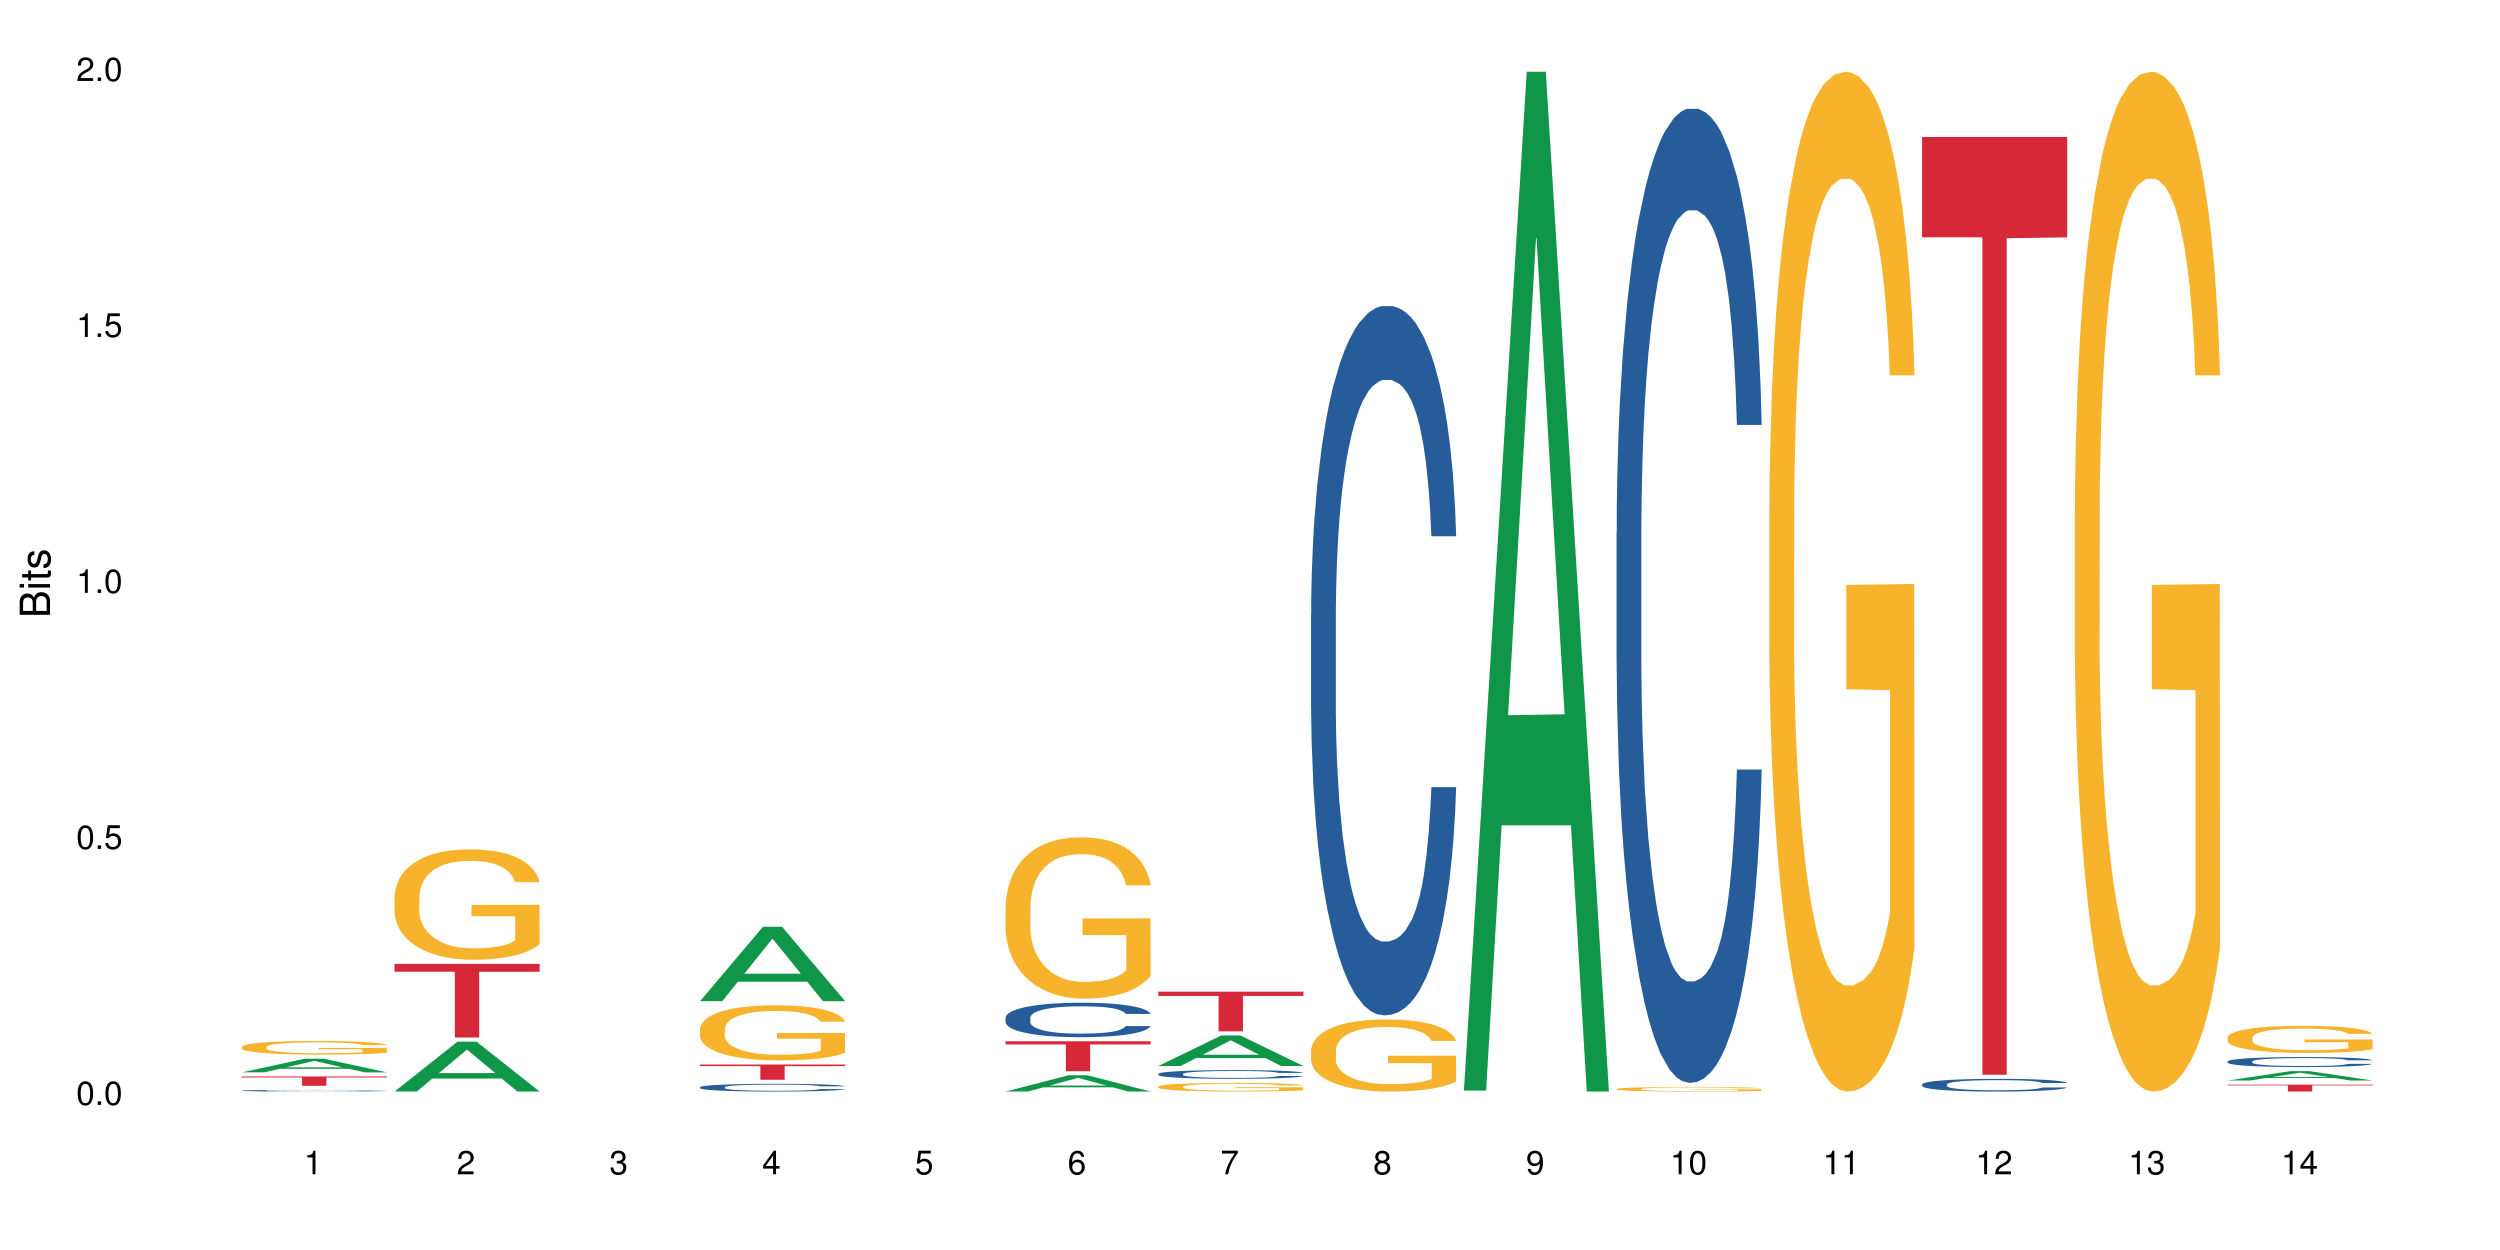 <?xml version="1.0" encoding="UTF-8"?>
<svg xmlns="http://www.w3.org/2000/svg" xmlns:xlink="http://www.w3.org/1999/xlink" width="720pt" height="360pt" viewBox="0 0 720 360" version="1.1">
<defs>
<g>
<symbol overflow="visible" id="glyph0-0">
<path style="stroke:none;" d=""/>
</symbol>
<symbol overflow="visible" id="glyph0-1">
<path style="stroke:none;" d="M 2.641 -6.797 C 2 -6.797 1.422 -6.531 1.078 -6.047 C 0.641 -5.453 0.406 -4.547 0.406 -3.297 C 0.406 -1 1.188 0.219 2.641 0.219 C 4.078 0.219 4.859 -1 4.859 -3.234 C 4.859 -4.562 4.656 -5.438 4.203 -6.047 C 3.844 -6.531 3.281 -6.797 2.641 -6.797 Z M 2.641 -6.047 C 3.547 -6.047 4 -5.125 4 -3.312 C 4 -1.375 3.562 -0.484 2.625 -0.484 C 1.734 -0.484 1.281 -1.422 1.281 -3.281 C 1.281 -5.141 1.734 -6.047 2.641 -6.047 Z M 2.641 -6.047 "/>
</symbol>
<symbol overflow="visible" id="glyph0-2">
<path style="stroke:none;" d="M 1.828 -1 L 0.828 -1 L 0.828 0 L 1.828 0 Z M 1.828 -1 "/>
</symbol>
<symbol overflow="visible" id="glyph0-3">
<path style="stroke:none;" d="M 4.562 -6.797 L 1.062 -6.797 L 0.547 -3.094 L 1.328 -3.094 C 1.719 -3.562 2.047 -3.734 2.578 -3.734 C 3.484 -3.734 4.062 -3.109 4.062 -2.094 C 4.062 -1.125 3.484 -0.531 2.578 -0.531 C 1.828 -0.531 1.375 -0.906 1.188 -1.672 L 0.328 -1.672 C 0.453 -1.109 0.547 -0.844 0.75 -0.594 C 1.125 -0.078 1.828 0.219 2.594 0.219 C 3.969 0.219 4.922 -0.781 4.922 -2.219 C 4.922 -3.562 4.031 -4.484 2.719 -4.484 C 2.25 -4.484 1.859 -4.359 1.469 -4.062 L 1.734 -5.969 L 4.562 -5.969 Z M 4.562 -6.797 "/>
</symbol>
<symbol overflow="visible" id="glyph0-4">
<path style="stroke:none;" d="M 2.484 -4.844 L 2.484 0 L 3.328 0 L 3.328 -6.797 L 2.766 -6.797 C 2.469 -5.75 2.281 -5.609 0.984 -5.453 L 0.984 -4.844 Z M 2.484 -4.844 "/>
</symbol>
<symbol overflow="visible" id="glyph0-5">
<path style="stroke:none;" d="M 4.859 -0.828 L 1.281 -0.828 C 1.359 -1.391 1.672 -1.75 2.5 -2.234 L 3.469 -2.75 C 4.406 -3.266 4.906 -3.969 4.906 -4.812 C 4.906 -5.375 4.672 -5.906 4.266 -6.266 C 3.859 -6.625 3.375 -6.797 2.719 -6.797 C 1.859 -6.797 1.219 -6.5 0.844 -5.922 C 0.609 -5.562 0.5 -5.125 0.484 -4.438 L 1.328 -4.438 C 1.359 -4.906 1.406 -5.188 1.531 -5.406 C 1.75 -5.812 2.188 -6.062 2.703 -6.062 C 3.469 -6.062 4.031 -5.516 4.031 -4.781 C 4.031 -4.25 3.719 -3.797 3.125 -3.438 L 2.234 -2.938 C 0.812 -2.141 0.406 -1.5 0.328 0 L 4.859 0 Z M 4.859 -0.828 "/>
</symbol>
<symbol overflow="visible" id="glyph0-6">
<path style="stroke:none;" d="M 2.125 -3.125 L 2.578 -3.125 C 3.516 -3.125 3.984 -2.703 3.984 -1.891 C 3.984 -1.031 3.469 -0.531 2.578 -0.531 C 1.656 -0.531 1.203 -0.984 1.156 -1.969 L 0.312 -1.969 C 0.344 -1.422 0.438 -1.078 0.609 -0.766 C 0.953 -0.109 1.625 0.219 2.547 0.219 C 3.953 0.219 4.859 -0.609 4.859 -1.906 C 4.859 -2.766 4.516 -3.25 3.703 -3.516 C 4.344 -3.766 4.656 -4.25 4.656 -4.938 C 4.656 -6.109 3.875 -6.797 2.578 -6.797 C 1.203 -6.797 0.484 -6.047 0.453 -4.609 L 1.297 -4.609 C 1.312 -5.016 1.344 -5.25 1.453 -5.453 C 1.641 -5.828 2.062 -6.062 2.594 -6.062 C 3.344 -6.062 3.797 -5.625 3.797 -4.906 C 3.797 -4.422 3.609 -4.141 3.25 -3.984 C 3.016 -3.891 2.719 -3.844 2.125 -3.844 Z M 2.125 -3.125 "/>
</symbol>
<symbol overflow="visible" id="glyph0-7">
<path style="stroke:none;" d="M 3.141 -1.625 L 3.141 0 L 3.984 0 L 3.984 -1.625 L 4.984 -1.625 L 4.984 -2.391 L 3.984 -2.391 L 3.984 -6.797 L 3.359 -6.797 L 0.266 -2.516 L 0.266 -1.625 Z M 3.141 -2.391 L 1 -2.391 L 3.141 -5.359 Z M 3.141 -2.391 "/>
</symbol>
<symbol overflow="visible" id="glyph0-8">
<path style="stroke:none;" d="M 4.781 -5.031 C 4.609 -6.141 3.891 -6.797 2.844 -6.797 C 2.094 -6.797 1.422 -6.438 1.031 -5.828 C 0.609 -5.172 0.406 -4.344 0.406 -3.094 C 0.406 -1.953 0.578 -1.234 0.984 -0.625 C 1.359 -0.078 1.953 0.219 2.703 0.219 C 3.984 0.219 4.922 -0.734 4.922 -2.078 C 4.922 -3.344 4.062 -4.234 2.844 -4.234 C 2.172 -4.234 1.641 -3.969 1.281 -3.469 C 1.281 -5.125 1.828 -6.047 2.797 -6.047 C 3.391 -6.047 3.797 -5.672 3.938 -5.031 Z M 2.734 -3.484 C 3.547 -3.484 4.062 -2.922 4.062 -2 C 4.062 -1.156 3.484 -0.531 2.703 -0.531 C 1.922 -0.531 1.328 -1.188 1.328 -2.047 C 1.328 -2.891 1.906 -3.484 2.734 -3.484 Z M 2.734 -3.484 "/>
</symbol>
<symbol overflow="visible" id="glyph0-9">
<path style="stroke:none;" d="M 4.984 -6.797 L 0.438 -6.797 L 0.438 -5.969 L 4.109 -5.969 C 2.5 -3.656 1.828 -2.234 1.328 0 L 2.219 0 C 2.594 -2.172 3.453 -4.047 4.984 -6.094 Z M 4.984 -6.797 "/>
</symbol>
<symbol overflow="visible" id="glyph0-10">
<path style="stroke:none;" d="M 3.75 -3.578 C 4.453 -4 4.688 -4.344 4.688 -4.984 C 4.688 -6.047 3.844 -6.797 2.641 -6.797 C 1.438 -6.797 0.594 -6.047 0.594 -4.984 C 0.594 -4.359 0.828 -4.016 1.516 -3.578 C 0.734 -3.203 0.359 -2.641 0.359 -1.891 C 0.359 -0.641 1.297 0.219 2.641 0.219 C 3.984 0.219 4.922 -0.641 4.922 -1.875 C 4.922 -2.641 4.531 -3.203 3.75 -3.578 Z M 2.641 -6.047 C 3.359 -6.047 3.812 -5.625 3.812 -4.969 C 3.812 -4.344 3.344 -3.922 2.641 -3.922 C 1.922 -3.922 1.453 -4.344 1.453 -4.984 C 1.453 -5.625 1.922 -6.047 2.641 -6.047 Z M 2.641 -3.203 C 3.484 -3.203 4.062 -2.672 4.062 -1.875 C 4.062 -1.062 3.484 -0.531 2.625 -0.531 C 1.797 -0.531 1.219 -1.078 1.219 -1.875 C 1.219 -2.672 1.797 -3.203 2.641 -3.203 Z M 2.641 -3.203 "/>
</symbol>
<symbol overflow="visible" id="glyph0-11">
<path style="stroke:none;" d="M 0.516 -1.547 C 0.672 -0.438 1.406 0.219 2.438 0.219 C 3.188 0.219 3.859 -0.141 4.266 -0.75 C 4.688 -1.406 4.891 -2.25 4.891 -3.484 C 4.891 -4.625 4.703 -5.359 4.312 -5.953 C 3.938 -6.5 3.344 -6.797 2.594 -6.797 C 1.297 -6.797 0.359 -5.844 0.359 -4.516 C 0.359 -3.25 1.234 -2.344 2.453 -2.344 C 3.094 -2.344 3.562 -2.578 4.016 -3.109 C 4 -1.453 3.469 -0.531 2.5 -0.531 C 1.906 -0.531 1.484 -0.906 1.359 -1.547 Z M 2.578 -6.062 C 3.375 -6.062 3.969 -5.406 3.969 -4.531 C 3.969 -3.688 3.375 -3.094 2.547 -3.094 C 1.734 -3.094 1.234 -3.672 1.234 -4.578 C 1.234 -5.438 1.797 -6.062 2.578 -6.062 Z M 2.578 -6.062 "/>
</symbol>
<symbol overflow="visible" id="glyph1-0">
<path style="stroke:none;" d=""/>
</symbol>
<symbol overflow="visible" id="glyph1-1">
<path style="stroke:none;" d="M 0 -0.953 L 0 -4.891 C 0 -5.719 -0.234 -6.344 -0.734 -6.797 C -1.188 -7.234 -1.812 -7.469 -2.5 -7.469 C -3.547 -7.469 -4.188 -7 -4.625 -5.875 C -4.984 -6.672 -5.641 -7.094 -6.531 -7.094 C -7.156 -7.094 -7.734 -6.859 -8.141 -6.391 C -8.562 -5.938 -8.75 -5.344 -8.75 -4.5 L -8.75 -0.953 Z M -4.984 -2.062 L -7.766 -2.062 L -7.766 -4.219 C -7.766 -4.844 -7.688 -5.203 -7.453 -5.5 C -7.219 -5.812 -6.859 -5.969 -6.375 -5.969 C -5.906 -5.969 -5.531 -5.812 -5.297 -5.5 C -5.062 -5.203 -4.984 -4.844 -4.984 -4.219 Z M -0.984 -2.062 L -4 -2.062 L -4 -4.781 C -4 -5.328 -3.859 -5.688 -3.578 -5.953 C -3.297 -6.219 -2.922 -6.359 -2.484 -6.359 C -2.062 -6.359 -1.688 -6.219 -1.406 -5.953 C -1.109 -5.688 -0.984 -5.328 -0.984 -4.781 Z M -0.984 -2.062 "/>
</symbol>
<symbol overflow="visible" id="glyph1-2">
<path style="stroke:none;" d="M -6.281 -1.797 L -6.281 -0.797 L 0 -0.797 L 0 -1.797 Z M -8.75 -1.797 L -8.75 -0.797 L -7.484 -0.797 L -7.484 -1.797 Z M -8.75 -1.797 "/>
</symbol>
<symbol overflow="visible" id="glyph1-3">
<path style="stroke:none;" d="M -6.281 -3.047 L -6.281 -2.016 L -8.016 -2.016 L -8.016 -1.016 L -6.281 -1.016 L -6.281 -0.172 L -5.469 -0.172 L -5.469 -1.016 L -0.719 -1.016 C -0.078 -1.016 0.281 -1.453 0.281 -2.234 C 0.281 -2.469 0.25 -2.719 0.188 -3.047 L -0.641 -3.047 C -0.609 -2.922 -0.594 -2.766 -0.594 -2.562 C -0.594 -2.141 -0.719 -2.016 -1.156 -2.016 L -5.469 -2.016 L -5.469 -3.047 Z M -6.281 -3.047 "/>
</symbol>
<symbol overflow="visible" id="glyph1-4">
<path style="stroke:none;" d="M -4.531 -5.25 C -5.766 -5.25 -6.469 -4.422 -6.469 -2.969 C -6.469 -1.516 -5.719 -0.562 -4.547 -0.562 C -3.562 -0.562 -3.094 -1.062 -2.734 -2.562 L -2.516 -3.484 C -2.344 -4.188 -2.094 -4.469 -1.625 -4.469 C -1.047 -4.469 -0.641 -3.875 -0.641 -3 C -0.641 -2.453 -0.797 -2 -1.062 -1.75 C -1.25 -1.594 -1.422 -1.531 -1.875 -1.469 L -1.875 -0.406 C -0.422 -0.453 0.281 -1.266 0.281 -2.922 C 0.281 -4.5 -0.5 -5.516 -1.719 -5.516 C -2.656 -5.516 -3.172 -4.984 -3.469 -3.734 L -3.703 -2.766 C -3.891 -1.953 -4.156 -1.609 -4.594 -1.609 C -5.172 -1.609 -5.547 -2.125 -5.547 -2.938 C -5.547 -3.75 -5.203 -4.172 -4.531 -4.203 Z M -4.531 -5.25 "/>
</symbol>
</g>
</defs>
<g id="surface79035">
<rect x="0" y="0" width="720" height="360" style="fill:rgb(100%,100%,100%);fill-opacity:1;stroke:none;"/>
<path style=" stroke:none;fill-rule:nonzero;fill:rgb(6.275%,58.824%,28.235%);fill-opacity:1;" d="M 69.629 308.84 L 69.676 308.836 L 87.758 304.914 L 93.25 304.914 L 111.422 308.844 L 105.039 308.844 L 100.484 307.82 L 80.523 307.82 L 76.059 308.84 L 69.629 308.84 L 82.445 307.395 L 98.652 307.391 L 90.57 305.555 L 90.48 305.551 L 90.391 305.562 L 82.398 307.391 L 82.445 307.395 Z M 69.629 308.84 "/>
<path style=" stroke:none;fill-rule:nonzero;fill:rgb(14.51%,36.078%,60%);fill-opacity:1;" d="M 69.629 314.102 L 69.68 314.102 L 69.68 314.09 L 69.832 314.074 L 70.191 314.051 L 70.547 314.039 L 71.465 314.012 L 72.738 313.988 L 74.062 313.969 L 75.031 313.957 L 75.898 313.949 L 77.887 313.93 L 79.16 313.922 L 80.535 313.914 L 82.219 313.91 L 83.441 313.902 L 86.195 313.898 L 88.234 313.895 L 89.812 313.891 L 93.227 313.891 L 95.266 313.895 L 96.746 313.898 L 98.375 313.898 L 99.75 313.902 L 102.148 313.914 L 104.289 313.926 L 105.258 313.934 L 106.785 313.945 L 107.957 313.961 L 108.773 313.973 L 109.691 313.988 L 110.504 314.008 L 111.117 314.027 L 111.422 314.047 L 104.289 314.047 L 103.93 314.031 L 103.523 314.016 L 101.992 313.984 L 100.922 313.973 L 99.957 313.965 L 98.629 313.957 L 97.457 313.953 L 96.234 313.949 L 95.062 313.945 L 92.82 313.941 L 89.254 313.941 L 87.266 313.945 L 86.195 313.949 L 84.664 313.957 L 83.594 313.961 L 82.32 313.969 L 81.453 313.977 L 80.383 313.988 L 79.617 314 L 78.754 314.012 L 78.242 314.023 L 77.785 314.035 L 77.375 314.051 L 77.07 314.066 L 76.867 314.082 L 76.766 314.098 L 76.766 314.168 L 76.867 314.184 L 77.121 314.199 L 77.785 314.227 L 78.754 314.25 L 79.875 314.27 L 80.945 314.281 L 81.555 314.289 L 82.371 314.293 L 83.645 314.305 L 85.48 314.312 L 86.551 314.316 L 88.184 314.32 L 94.094 314.32 L 95.418 314.316 L 96.797 314.312 L 98.68 314.305 L 99.852 314.301 L 100.871 314.289 L 101.637 314.281 L 102.148 314.273 L 102.91 314.262 L 103.523 314.246 L 103.98 314.23 L 104.289 314.219 L 111.422 314.219 L 111.117 314.234 L 110.66 314.25 L 110.199 314.266 L 109.484 314.281 L 108.672 314.293 L 107.5 314.309 L 106.531 314.316 L 105.258 314.328 L 104.082 314.336 L 102.809 314.344 L 100.922 314.355 L 99.699 314.359 L 98.375 314.363 L 96.797 314.367 L 94.809 314.367 L 92.668 314.371 L 88.539 314.371 L 86.957 314.367 L 84.867 314.363 L 82.27 314.355 L 80.383 314.348 L 78.906 314.34 L 77.633 314.332 L 76.203 314.32 L 74.371 314.301 L 73.25 314.285 L 72.484 314.273 L 71.617 314.254 L 71.004 314.242 L 70.293 314.215 L 69.781 314.184 L 69.629 314.16 Z M 69.629 314.102 "/>
<path style=" stroke:none;fill-rule:nonzero;fill:rgb(96.863%,70.196%,16.863%);fill-opacity:1;" d="M 69.629 301.488 L 69.68 301.484 L 69.68 301.41 L 69.883 301.25 L 70.395 301.027 L 71.055 300.844 L 71.77 300.699 L 72.23 300.625 L 72.992 300.516 L 73.656 300.438 L 75.336 300.277 L 77.477 300.125 L 78.652 300.062 L 79.977 300 L 81.863 299.934 L 82.727 299.906 L 85.379 299.848 L 88.387 299.812 L 91.699 299.805 L 93.227 299.805 L 95.316 299.82 L 98.172 299.859 L 99.801 299.895 L 101.078 299.934 L 102.402 299.98 L 104.031 300.051 L 105.562 300.137 L 106.785 300.223 L 108.008 300.332 L 109.027 300.445 L 109.895 300.57 L 110.66 300.723 L 111.117 300.848 L 111.422 300.973 L 104.34 300.973 L 103.93 300.848 L 103.473 300.75 L 102.707 300.633 L 101.941 300.547 L 101.18 300.477 L 99.75 300.383 L 98.527 300.328 L 97 300.277 L 95.52 300.246 L 93.84 300.223 L 92.82 300.215 L 90.117 300.215 L 87.672 300.242 L 86.246 300.27 L 85.227 300.297 L 83.797 300.352 L 82.934 300.395 L 82.422 300.426 L 80.895 300.535 L 79.875 300.637 L 79.312 300.703 L 78.602 300.812 L 78.09 300.91 L 77.531 301.051 L 77.223 301.16 L 76.816 301.402 L 76.766 302.051 L 76.918 302.188 L 77.223 302.332 L 77.633 302.465 L 78.242 302.602 L 78.855 302.703 L 79.926 302.844 L 80.844 302.938 L 81.555 303 L 82.934 303.094 L 83.492 303.129 L 84.816 303.191 L 86.195 303.242 L 87.875 303.285 L 89.148 303.309 L 91.188 303.324 L 93.789 303.324 L 96.848 303.305 L 98.781 303.273 L 100.109 303.246 L 100.977 303.223 L 102.047 303.18 L 102.809 303.145 L 103.523 303.105 L 104.391 303.043 L 104.391 302.188 L 91.801 302.184 L 91.801 301.781 L 111.371 301.777 L 111.422 303.18 L 110.352 303.277 L 109.027 303.371 L 107.754 303.445 L 106.43 303.504 L 104.543 303.574 L 103.012 303.617 L 100.668 303.664 L 98.527 303.699 L 96.285 303.719 L 94.297 303.73 L 91.953 303.734 L 89.863 303.727 L 87.621 303.707 L 85.836 303.676 L 84.207 303.641 L 82.574 303.594 L 80.535 303.52 L 79.211 303.457 L 77.836 303.383 L 76.461 303.293 L 75.234 303.195 L 74.422 303.121 L 73.605 303.035 L 72.738 302.926 L 71.922 302.805 L 71.312 302.691 L 70.75 302.566 L 70.344 302.449 L 69.934 302.289 L 69.73 302.156 L 69.629 302.047 Z M 69.629 301.488 "/>
<path style=" stroke:none;fill-rule:nonzero;fill:rgb(83.922%,15.686%,22.353%);fill-opacity:1;" d="M 69.629 310.023 L 111.422 310.023 L 111.422 310.312 L 94.004 310.316 L 94.004 312.715 L 86.996 312.715 L 86.996 310.316 L 86.895 310.312 L 69.629 310.312 Z M 69.629 310.023 "/>
<path style=" stroke:none;fill-rule:nonzero;fill:rgb(6.275%,58.824%,28.235%);fill-opacity:1;" d="M 113.621 314.355 L 113.668 314.344 L 131.75 299.996 L 137.242 299.996 L 155.418 314.371 L 149.031 314.371 L 144.477 310.617 L 124.52 310.617 L 120.051 314.355 L 113.621 314.355 L 126.438 309.066 L 142.645 309.051 L 134.562 302.344 L 134.477 302.328 L 134.387 302.371 L 126.395 309.051 L 126.438 309.066 Z M 113.621 314.355 "/>
<path style=" stroke:none;fill-rule:nonzero;fill:rgb(96.863%,70.196%,16.863%);fill-opacity:1;" d="M 113.621 258.238 L 113.672 258.207 L 113.672 257.625 L 113.879 256.32 L 114.387 254.52 L 115.051 253.039 L 115.762 251.875 L 116.223 251.266 L 116.988 250.395 L 117.648 249.758 L 119.332 248.449 L 121.473 247.23 L 122.645 246.707 L 123.969 246.215 L 125.855 245.664 L 126.723 245.461 L 129.371 244.996 L 132.379 244.703 L 135.691 244.617 L 137.223 244.645 L 139.312 244.762 L 142.164 245.082 L 143.797 245.371 L 145.07 245.664 L 146.395 246.039 L 148.027 246.621 L 149.555 247.316 L 150.777 248.016 L 152 248.887 L 153.02 249.816 L 153.887 250.832 L 154.652 252.051 L 155.109 253.066 L 155.418 254.082 L 148.332 254.082 L 147.926 253.066 L 147.465 252.285 L 146.699 251.324 L 145.938 250.629 L 145.172 250.078 L 143.746 249.32 L 142.523 248.855 L 140.992 248.449 L 139.516 248.188 L 137.832 248.016 L 136.812 247.957 L 134.113 247.957 L 131.664 248.16 L 130.238 248.391 L 129.219 248.625 L 127.793 249.059 L 126.926 249.41 L 126.414 249.641 L 124.887 250.539 L 123.867 251.355 L 123.305 251.906 L 122.594 252.777 L 122.082 253.562 L 121.523 254.723 L 121.219 255.594 L 120.809 257.57 L 120.758 262.797 L 120.91 263.898 L 121.219 265.09 L 121.625 266.137 L 122.234 267.238 L 122.848 268.082 L 123.918 269.215 L 124.836 269.969 L 125.551 270.461 L 126.926 271.246 L 127.484 271.508 L 128.812 272.031 L 130.188 272.438 L 131.871 272.785 L 133.145 272.961 L 135.184 273.105 L 137.781 273.105 L 140.84 272.93 L 142.777 272.699 L 144.102 272.465 L 144.969 272.262 L 146.039 271.941 L 146.805 271.652 L 147.516 271.332 L 148.383 270.84 L 148.383 263.898 L 135.793 263.871 L 135.793 260.617 L 155.367 260.59 L 155.418 271.941 L 154.348 272.727 L 153.02 273.48 L 151.746 274.062 L 150.422 274.555 L 148.535 275.109 L 147.008 275.457 L 144.664 275.863 L 142.523 276.125 L 140.277 276.301 L 138.293 276.387 L 135.945 276.414 L 133.855 276.355 L 131.613 276.184 L 129.832 275.949 L 128.199 275.66 L 126.57 275.281 L 124.531 274.672 L 123.203 274.18 L 121.828 273.57 L 120.453 272.844 L 119.23 272.059 L 118.414 271.449 L 117.598 270.754 L 116.73 269.883 L 115.918 268.895 L 115.305 267.992 L 114.742 266.977 L 114.336 266.02 L 113.93 264.711 L 113.727 263.668 L 113.621 262.766 Z M 113.621 258.238 "/>
<path style=" stroke:none;fill-rule:nonzero;fill:rgb(83.922%,15.686%,22.353%);fill-opacity:1;" d="M 113.621 277.594 L 155.418 277.594 L 155.418 279.867 L 138 279.887 L 138 298.816 L 130.988 298.816 L 130.988 279.906 L 130.887 279.867 L 113.621 279.867 Z M 113.621 277.594 "/>
<path style=" stroke:none;fill-rule:nonzero;fill:rgb(6.275%,58.824%,28.235%);fill-opacity:1;" d="M 201.609 288.32 L 201.652 288.301 L 219.738 266.902 L 225.23 266.902 L 243.402 288.34 L 237.02 288.34 L 232.465 282.742 L 212.504 282.742 L 208.039 288.32 L 201.609 288.32 L 214.426 280.43 L 230.633 280.41 L 222.551 270.406 L 222.461 270.387 L 222.371 270.445 L 214.379 280.41 L 214.426 280.43 Z M 201.609 288.32 "/>
<path style=" stroke:none;fill-rule:nonzero;fill:rgb(14.51%,36.078%,60%);fill-opacity:1;" d="M 201.609 313.109 L 201.66 313.105 L 201.66 313.059 L 201.812 312.98 L 202.172 312.883 L 202.527 312.812 L 203.445 312.695 L 204.719 312.578 L 206.043 312.488 L 207.012 312.434 L 207.879 312.395 L 209.867 312.316 L 211.141 312.281 L 212.516 312.246 L 214.199 312.211 L 215.422 312.188 L 218.176 312.156 L 220.211 312.141 L 221.793 312.137 L 225.207 312.137 L 227.246 312.145 L 228.723 312.156 L 230.355 312.172 L 231.73 312.188 L 234.129 312.234 L 236.27 312.293 L 237.234 312.324 L 238.766 312.387 L 239.938 312.449 L 240.754 312.5 L 241.672 312.578 L 242.484 312.668 L 243.098 312.773 L 243.402 312.863 L 236.27 312.863 L 235.91 312.781 L 235.504 312.715 L 234.738 312.633 L 233.973 312.574 L 232.902 312.516 L 231.934 312.477 L 230.609 312.438 L 229.438 312.41 L 228.215 312.395 L 227.043 312.383 L 224.801 312.371 L 222.199 312.371 L 221.23 312.375 L 219.246 312.391 L 218.176 312.402 L 216.645 312.434 L 215.574 312.461 L 214.301 312.5 L 213.434 312.535 L 212.363 312.586 L 211.598 312.633 L 210.734 312.703 L 210.223 312.754 L 209.766 312.809 L 209.355 312.879 L 209.051 312.949 L 208.848 313.023 L 208.746 313.098 L 208.746 313.414 L 208.848 313.488 L 209.102 313.574 L 209.766 313.699 L 210.734 313.809 L 211.855 313.895 L 212.926 313.953 L 213.535 313.984 L 214.352 314.016 L 215.625 314.055 L 217.461 314.098 L 218.531 314.113 L 220.16 314.129 L 221.844 314.137 L 224.086 314.137 L 226.074 314.129 L 227.398 314.121 L 228.777 314.102 L 230.66 314.07 L 231.832 314.035 L 232.852 313.996 L 233.617 313.957 L 234.129 313.926 L 234.891 313.863 L 235.504 313.793 L 235.961 313.723 L 236.27 313.652 L 243.402 313.652 L 243.098 313.734 L 242.641 313.812 L 242.18 313.871 L 241.465 313.945 L 240.652 314.008 L 239.48 314.078 L 238.512 314.125 L 237.234 314.176 L 236.062 314.215 L 234.789 314.25 L 232.902 314.289 L 231.68 314.312 L 230.355 314.328 L 228.777 314.348 L 226.789 314.359 L 224.648 314.367 L 222.66 314.371 L 220.52 314.367 L 218.938 314.359 L 216.848 314.34 L 214.25 314.305 L 212.363 314.266 L 210.887 314.227 L 209.613 314.184 L 208.184 314.129 L 206.348 314.039 L 205.227 313.969 L 204.465 313.914 L 203.598 313.832 L 202.984 313.762 L 202.273 313.648 L 201.762 313.504 L 201.609 313.391 Z M 201.609 313.109 "/>
<path style=" stroke:none;fill-rule:nonzero;fill:rgb(96.863%,70.196%,16.863%);fill-opacity:1;" d="M 201.609 296.324 L 201.66 296.312 L 201.66 296.02 L 201.863 295.367 L 202.375 294.469 L 203.035 293.727 L 203.75 293.148 L 204.207 292.844 L 204.973 292.406 L 205.637 292.09 L 207.316 291.434 L 209.457 290.824 L 210.629 290.562 L 211.957 290.316 L 213.844 290.043 L 214.707 289.941 L 217.359 289.707 L 220.367 289.562 L 223.68 289.52 L 225.207 289.535 L 227.297 289.594 L 230.152 289.75 L 231.781 289.898 L 233.059 290.043 L 234.383 290.23 L 236.012 290.52 L 237.543 290.867 L 238.766 291.219 L 239.988 291.652 L 241.008 292.117 L 241.875 292.625 L 242.641 293.234 L 243.098 293.742 L 243.402 294.25 L 236.32 294.25 L 235.91 293.742 L 235.453 293.352 L 234.688 292.871 L 233.922 292.523 L 233.16 292.246 L 231.73 291.871 L 230.508 291.637 L 228.98 291.434 L 227.5 291.305 L 225.82 291.219 L 224.801 291.188 L 222.098 291.188 L 219.652 291.289 L 218.227 291.406 L 217.207 291.523 L 215.777 291.738 L 214.914 291.914 L 214.402 292.031 L 212.875 292.48 L 211.855 292.887 L 211.293 293.16 L 210.578 293.598 L 210.07 293.988 L 209.508 294.57 L 209.203 295.004 L 208.797 295.992 L 208.746 298.602 L 208.898 299.156 L 209.203 299.75 L 209.613 300.273 L 210.223 300.824 L 210.836 301.246 L 211.906 301.809 L 212.824 302.188 L 213.535 302.434 L 214.914 302.828 L 215.473 302.957 L 216.797 303.219 L 218.176 303.422 L 219.855 303.594 L 221.129 303.684 L 223.168 303.754 L 225.77 303.754 L 228.828 303.668 L 230.762 303.551 L 232.09 303.438 L 232.953 303.336 L 234.023 303.176 L 234.789 303.031 L 235.504 302.871 L 236.371 302.625 L 236.371 299.156 L 223.781 299.141 L 223.781 297.516 L 243.352 297.5 L 243.402 303.176 L 242.332 303.566 L 241.008 303.945 L 239.734 304.234 L 238.41 304.48 L 236.523 304.758 L 234.992 304.93 L 232.648 305.133 L 230.508 305.266 L 228.266 305.352 L 226.277 305.395 L 223.934 305.41 L 221.844 305.379 L 219.602 305.293 L 217.816 305.176 L 216.188 305.031 L 214.555 304.844 L 212.516 304.539 L 211.191 304.293 L 209.816 303.988 L 208.438 303.625 L 207.215 303.234 L 206.402 302.93 L 205.586 302.578 L 204.719 302.145 L 203.902 301.652 L 203.293 301.199 L 202.73 300.691 L 202.324 300.215 L 201.914 299.562 L 201.711 299.039 L 201.609 298.59 Z M 201.609 296.324 "/>
<path style=" stroke:none;fill-rule:nonzero;fill:rgb(83.922%,15.686%,22.353%);fill-opacity:1;" d="M 201.609 306.59 L 243.402 306.59 L 243.402 307.055 L 225.984 307.059 L 225.984 310.957 L 218.977 310.957 L 218.977 307.066 L 218.875 307.055 L 201.609 307.055 Z M 201.609 306.59 "/>
<path style=" stroke:none;fill-rule:nonzero;fill:rgb(6.275%,58.824%,28.235%);fill-opacity:1;" d="M 289.598 314.367 L 289.641 314.363 L 307.727 309.676 L 313.219 309.676 L 331.391 314.371 L 325.004 314.371 L 320.449 313.145 L 300.492 313.145 L 296.027 314.367 L 289.598 314.367 L 302.41 312.637 L 318.621 312.633 L 310.539 310.441 L 310.449 310.438 L 310.359 310.453 L 302.367 312.633 L 302.41 312.637 Z M 289.598 314.367 "/>
<path style=" stroke:none;fill-rule:nonzero;fill:rgb(14.51%,36.078%,60%);fill-opacity:1;" d="M 289.598 293.105 L 289.648 293.098 L 289.648 292.879 L 289.801 292.535 L 290.156 292.098 L 290.516 291.801 L 291.43 291.266 L 292.707 290.75 L 294.031 290.352 L 295 290.113 L 295.867 289.934 L 297.852 289.598 L 299.129 289.426 L 300.504 289.27 L 302.184 289.117 L 303.41 289.027 L 306.16 288.883 L 308.199 288.816 L 309.781 288.789 L 313.195 288.789 L 315.234 288.828 L 316.711 288.871 L 318.344 288.945 L 319.719 289.027 L 322.113 289.227 L 324.254 289.48 L 325.223 289.625 L 326.75 289.906 L 327.926 290.176 L 328.738 290.414 L 329.656 290.75 L 330.473 291.156 L 331.086 291.617 L 331.391 292.008 L 324.254 292.008 L 323.898 291.645 L 323.488 291.363 L 322.727 290.992 L 321.961 290.73 L 320.891 290.469 L 319.922 290.297 L 318.598 290.125 L 317.426 290.016 L 316.203 289.934 L 315.027 289.879 L 312.785 289.824 L 310.188 289.824 L 309.219 289.844 L 307.23 289.914 L 306.16 289.977 L 304.633 290.105 L 303.562 290.223 L 302.289 290.406 L 301.422 290.559 L 300.352 290.793 L 299.586 291.004 L 298.719 291.301 L 298.211 291.527 L 297.75 291.781 L 297.344 292.082 L 297.039 292.398 L 296.832 292.734 L 296.73 293.059 L 296.73 294.465 L 296.832 294.793 L 297.09 295.172 L 297.75 295.727 L 298.719 296.207 L 299.84 296.586 L 300.91 296.859 L 301.523 296.984 L 302.34 297.129 L 303.613 297.312 L 305.449 297.492 L 306.52 297.566 L 308.148 297.637 L 309.832 297.672 L 312.074 297.672 L 314.062 297.637 L 315.387 297.594 L 316.762 297.52 L 318.648 297.367 L 319.82 297.219 L 320.84 297.047 L 321.605 296.875 L 322.113 296.73 L 322.879 296.449 L 323.488 296.141 L 323.949 295.824 L 324.254 295.516 L 331.391 295.516 L 331.086 295.879 L 330.625 296.23 L 330.168 296.496 L 329.453 296.812 L 328.637 297.094 L 327.465 297.41 L 326.496 297.617 L 325.223 297.844 L 324.051 298.02 L 322.777 298.172 L 320.891 298.352 L 319.668 298.445 L 318.344 298.527 L 316.762 298.598 L 314.773 298.66 L 312.633 298.699 L 310.645 298.707 L 308.504 298.688 L 306.926 298.652 L 304.836 298.57 L 302.234 298.406 L 300.352 298.234 L 298.871 298.062 L 297.598 297.883 L 296.172 297.637 L 294.336 297.238 L 293.215 296.93 L 292.449 296.676 L 291.586 296.324 L 290.973 296.004 L 290.258 295.5 L 289.75 294.855 L 289.598 294.355 Z M 289.598 293.105 "/>
<path style=" stroke:none;fill-rule:nonzero;fill:rgb(96.863%,70.196%,16.863%);fill-opacity:1;" d="M 289.598 261.047 L 289.648 261.004 L 289.648 260.156 L 289.852 258.246 L 290.359 255.617 L 291.023 253.453 L 291.738 251.754 L 292.195 250.863 L 292.961 249.59 L 293.621 248.656 L 295.305 246.746 L 297.445 244.965 L 298.617 244.203 L 299.941 243.48 L 301.828 242.676 L 302.695 242.379 L 305.344 241.699 L 308.352 241.273 L 311.664 241.145 L 313.195 241.188 L 315.285 241.359 L 318.137 241.824 L 319.77 242.25 L 321.043 242.676 L 322.367 243.227 L 324 244.074 L 325.527 245.094 L 326.75 246.109 L 327.977 247.383 L 328.996 248.742 L 329.859 250.227 L 330.625 252.008 L 331.086 253.496 L 331.391 254.98 L 324.305 254.98 L 323.898 253.496 L 323.438 252.348 L 322.676 250.949 L 321.91 249.93 L 321.145 249.125 L 319.719 248.02 L 318.496 247.34 L 316.965 246.746 L 315.488 246.367 L 313.805 246.109 L 312.785 246.027 L 310.086 246.027 L 307.641 246.324 L 306.211 246.664 L 305.191 247.004 L 303.766 247.641 L 302.898 248.148 L 302.391 248.488 L 300.859 249.805 L 299.84 250.992 L 299.281 251.797 L 298.566 253.07 L 298.059 254.215 L 297.496 255.914 L 297.191 257.188 L 296.781 260.07 L 296.73 267.711 L 296.883 269.324 L 297.191 271.062 L 297.598 272.59 L 298.211 274.203 L 298.82 275.434 L 299.891 277.086 L 300.809 278.191 L 301.523 278.914 L 302.898 280.059 L 303.461 280.441 L 304.785 281.203 L 306.16 281.797 L 307.844 282.309 L 309.117 282.562 L 311.156 282.773 L 313.754 282.773 L 316.812 282.52 L 318.75 282.18 L 320.074 281.84 L 320.941 281.543 L 322.012 281.078 L 322.777 280.652 L 323.488 280.184 L 324.355 279.465 L 324.355 269.324 L 311.766 269.281 L 311.766 264.527 L 331.34 264.484 L 331.391 281.078 L 330.32 282.223 L 328.996 283.324 L 327.719 284.176 L 326.395 284.895 L 324.508 285.703 L 322.98 286.211 L 320.637 286.805 L 318.496 287.188 L 316.254 287.441 L 314.266 287.57 L 311.922 287.613 L 309.832 287.527 L 307.59 287.273 L 305.805 286.934 L 304.172 286.508 L 302.543 285.957 L 300.504 285.066 L 299.18 284.344 L 297.801 283.453 L 296.426 282.391 L 295.203 281.246 L 294.387 280.355 L 293.57 279.336 L 292.707 278.062 L 291.891 276.621 L 291.277 275.305 L 290.719 273.82 L 290.309 272.422 L 289.902 270.512 L 289.699 268.984 L 289.598 267.668 Z M 289.598 261.047 "/>
<path style=" stroke:none;fill-rule:nonzero;fill:rgb(83.922%,15.686%,22.353%);fill-opacity:1;" d="M 289.598 299.887 L 331.391 299.887 L 331.391 300.809 L 313.973 300.816 L 313.973 308.496 L 306.965 308.496 L 306.965 300.824 L 306.863 300.809 L 289.598 300.809 Z M 289.598 299.887 "/>
<path style=" stroke:none;fill-rule:nonzero;fill:rgb(6.275%,58.824%,28.235%);fill-opacity:1;" d="M 333.59 307.008 L 333.633 307 L 351.719 298.211 L 357.211 298.211 L 375.383 307.016 L 369 307.016 L 364.445 304.715 L 344.484 304.715 L 340.02 307.008 L 333.59 307.008 L 346.406 303.766 L 362.613 303.758 L 354.531 299.648 L 354.441 299.641 L 354.352 299.668 L 346.359 303.758 L 346.406 303.766 Z M 333.59 307.008 "/>
<path style=" stroke:none;fill-rule:nonzero;fill:rgb(14.51%,36.078%,60%);fill-opacity:1;" d="M 333.59 309.281 L 333.641 309.277 L 333.641 309.223 L 333.793 309.137 L 334.148 309.027 L 334.508 308.953 L 335.426 308.816 L 336.699 308.688 L 338.023 308.586 L 338.992 308.527 L 339.859 308.48 L 341.848 308.398 L 343.121 308.355 L 344.496 308.316 L 346.18 308.277 L 347.402 308.254 L 350.152 308.219 L 352.191 308.199 L 353.773 308.195 L 357.188 308.195 L 359.227 308.203 L 360.703 308.215 L 362.336 308.234 L 363.711 308.254 L 366.105 308.305 L 368.246 308.367 L 369.215 308.406 L 370.746 308.477 L 371.918 308.543 L 372.734 308.602 L 373.652 308.688 L 374.465 308.789 L 375.078 308.906 L 375.383 309.004 L 368.246 309.004 L 367.891 308.914 L 367.484 308.844 L 366.719 308.75 L 365.953 308.684 L 364.883 308.617 L 363.914 308.574 L 362.59 308.531 L 361.418 308.504 L 360.195 308.48 L 359.023 308.469 L 356.781 308.453 L 354.18 308.453 L 353.211 308.461 L 351.223 308.477 L 350.152 308.492 L 348.625 308.527 L 347.555 308.555 L 346.281 308.602 L 345.414 308.641 L 344.344 308.699 L 343.578 308.75 L 342.715 308.828 L 342.203 308.883 L 341.746 308.949 L 341.336 309.023 L 341.031 309.102 L 340.828 309.188 L 340.727 309.27 L 340.727 309.625 L 340.828 309.707 L 341.082 309.801 L 341.746 309.941 L 342.715 310.062 L 343.836 310.16 L 344.906 310.227 L 345.516 310.258 L 346.332 310.297 L 347.605 310.34 L 349.441 310.387 L 350.512 310.406 L 352.141 310.422 L 353.824 310.434 L 356.066 310.434 L 358.055 310.422 L 359.379 310.41 L 360.754 310.395 L 362.641 310.355 L 363.812 310.316 L 364.832 310.273 L 365.598 310.23 L 366.105 310.195 L 366.871 310.125 L 367.484 310.047 L 367.941 309.965 L 368.246 309.891 L 375.383 309.891 L 375.078 309.98 L 374.617 310.07 L 374.16 310.137 L 373.445 310.215 L 372.633 310.285 L 371.457 310.367 L 370.492 310.418 L 369.215 310.477 L 368.043 310.52 L 366.77 310.559 L 364.883 310.605 L 363.66 310.625 L 362.336 310.648 L 360.754 310.664 L 358.77 310.68 L 356.629 310.691 L 354.641 310.691 L 352.5 310.688 L 350.918 310.68 L 348.828 310.66 L 346.23 310.617 L 344.344 310.574 L 342.867 310.531 L 341.59 310.484 L 340.164 310.422 L 338.328 310.324 L 337.207 310.246 L 336.445 310.18 L 335.578 310.094 L 334.965 310.012 L 334.254 309.883 L 333.742 309.723 L 333.59 309.598 Z M 333.59 309.281 "/>
<path style=" stroke:none;fill-rule:nonzero;fill:rgb(96.863%,70.196%,16.863%);fill-opacity:1;" d="M 333.59 312.941 L 333.641 312.941 L 333.641 312.895 L 333.844 312.793 L 334.355 312.648 L 335.016 312.535 L 335.73 312.441 L 336.188 312.395 L 336.953 312.328 L 337.617 312.277 L 339.297 312.172 L 341.438 312.078 L 342.609 312.035 L 343.938 311.996 L 345.82 311.953 L 346.688 311.938 L 349.34 311.902 L 352.348 311.879 L 355.66 311.871 L 357.188 311.875 L 359.277 311.883 L 362.133 311.91 L 363.762 311.93 L 365.035 311.953 L 366.363 311.984 L 367.992 312.031 L 369.523 312.086 L 370.746 312.141 L 371.969 312.207 L 372.988 312.281 L 373.855 312.359 L 374.617 312.457 L 375.078 312.535 L 375.383 312.617 L 368.297 312.617 L 367.891 312.535 L 367.434 312.473 L 366.668 312.398 L 365.902 312.344 L 365.141 312.301 L 363.711 312.242 L 362.488 312.207 L 360.961 312.172 L 359.48 312.152 L 357.801 312.141 L 356.781 312.133 L 354.078 312.133 L 351.633 312.152 L 350.207 312.168 L 349.188 312.188 L 347.758 312.223 L 346.891 312.25 L 346.383 312.266 L 344.855 312.336 L 343.836 312.402 L 343.273 312.445 L 342.559 312.512 L 342.051 312.574 L 341.488 312.668 L 341.184 312.734 L 340.777 312.891 L 340.727 313.301 L 340.879 313.387 L 341.184 313.48 L 341.59 313.562 L 342.203 313.648 L 342.816 313.715 L 343.887 313.805 L 344.801 313.863 L 345.516 313.902 L 346.891 313.965 L 347.453 313.984 L 348.777 314.027 L 350.152 314.059 L 351.836 314.086 L 353.109 314.098 L 355.148 314.109 L 357.75 314.109 L 360.805 314.098 L 362.742 314.078 L 364.07 314.059 L 364.934 314.043 L 366.004 314.02 L 366.77 313.996 L 367.484 313.973 L 368.352 313.934 L 368.352 313.387 L 355.762 313.387 L 355.762 313.129 L 375.332 313.129 L 375.383 314.02 L 374.312 314.082 L 372.988 314.141 L 371.715 314.188 L 370.387 314.227 L 368.504 314.27 L 366.973 314.297 L 364.629 314.328 L 362.488 314.348 L 360.246 314.363 L 358.258 314.367 L 355.914 314.371 L 353.824 314.367 L 351.582 314.352 L 349.797 314.336 L 348.168 314.312 L 346.535 314.281 L 344.496 314.234 L 343.172 314.195 L 341.797 314.148 L 340.418 314.09 L 339.195 314.027 L 338.379 313.98 L 337.566 313.926 L 336.699 313.855 L 335.883 313.781 L 335.273 313.707 L 334.711 313.629 L 334.305 313.555 L 333.895 313.449 L 333.691 313.367 L 333.59 313.297 Z M 333.59 312.941 "/>
<path style=" stroke:none;fill-rule:nonzero;fill:rgb(83.922%,15.686%,22.353%);fill-opacity:1;" d="M 333.59 285.602 L 375.383 285.602 L 375.383 286.824 L 357.965 286.836 L 357.965 297.031 L 350.957 297.031 L 350.957 286.848 L 350.855 286.824 L 333.59 286.824 Z M 333.59 285.602 "/>
<path style=" stroke:none;fill-rule:nonzero;fill:rgb(14.51%,36.078%,60%);fill-opacity:1;" d="M 377.582 177.035 L 377.633 176.852 L 377.633 172.367 L 377.785 165.273 L 378.145 156.312 L 378.5 150.148 L 379.418 139.133 L 380.691 128.488 L 382.016 120.273 L 382.984 115.418 L 383.852 111.684 L 385.84 104.777 L 387.113 101.23 L 388.488 98.055 L 390.172 94.879 L 391.395 93.012 L 394.148 90.027 L 396.188 88.719 L 397.766 88.16 L 401.18 88.16 L 403.219 88.906 L 404.699 89.84 L 406.328 91.332 L 407.703 93.012 L 410.102 97.121 L 412.242 102.348 L 413.211 105.336 L 414.738 111.125 L 415.91 116.727 L 416.727 121.582 L 417.645 128.488 L 418.461 136.891 L 419.07 146.414 L 419.375 154.445 L 412.242 154.445 L 411.883 146.977 L 411.477 141.188 L 410.711 133.531 L 409.949 128.117 L 408.879 122.703 L 407.91 119.152 L 406.582 115.605 L 405.41 113.367 L 404.188 111.684 L 403.016 110.566 L 400.773 109.445 L 398.176 109.445 L 397.207 109.816 L 395.219 111.312 L 394.148 112.617 L 392.617 115.234 L 391.547 117.66 L 390.273 121.395 L 389.406 124.57 L 388.336 129.422 L 387.574 133.719 L 386.707 139.879 L 386.195 144.547 L 385.738 149.777 L 385.332 155.938 L 385.023 162.473 L 384.82 169.383 L 384.719 176.102 L 384.719 205.043 L 384.82 211.766 L 385.074 219.609 L 385.738 231 L 386.707 240.895 L 387.828 248.738 L 388.898 254.34 L 389.508 256.953 L 390.324 259.941 L 391.598 263.676 L 393.434 267.41 L 394.504 268.902 L 396.137 270.398 L 397.816 271.145 L 400.059 271.145 L 402.047 270.398 L 403.371 269.465 L 404.75 267.969 L 406.633 264.797 L 407.809 261.809 L 408.828 258.262 L 409.59 254.711 L 410.102 251.727 L 410.863 245.938 L 411.477 239.586 L 411.934 233.051 L 412.242 226.703 L 419.375 226.703 L 419.07 234.172 L 418.613 241.453 L 418.152 246.871 L 417.441 253.406 L 416.625 259.195 L 415.453 265.73 L 414.484 270.023 L 413.211 274.691 L 412.039 278.238 L 410.762 281.414 L 408.879 285.148 L 407.652 287.016 L 406.328 288.695 L 404.75 290.188 L 402.762 291.496 L 400.621 292.242 L 398.633 292.43 L 396.492 292.055 L 394.914 291.309 L 392.824 289.629 L 390.223 286.27 L 388.336 282.719 L 386.859 279.172 L 385.586 275.438 L 384.156 270.398 L 382.324 262.18 L 381.203 255.832 L 380.438 250.605 L 379.57 243.32 L 378.961 236.785 L 378.246 226.332 L 377.734 213.074 L 377.582 202.805 Z M 377.582 177.035 "/>
<path style=" stroke:none;fill-rule:nonzero;fill:rgb(96.863%,70.196%,16.863%);fill-opacity:1;" d="M 377.582 302.5 L 377.633 302.484 L 377.633 302.102 L 377.836 301.25 L 378.348 300.074 L 379.012 299.109 L 379.723 298.348 L 380.184 297.949 L 380.945 297.383 L 381.609 296.965 L 383.293 296.113 L 385.434 295.316 L 386.605 294.973 L 387.93 294.652 L 389.816 294.293 L 390.684 294.16 L 393.332 293.855 L 396.34 293.664 L 399.652 293.609 L 401.18 293.629 L 403.27 293.703 L 406.125 293.914 L 407.758 294.102 L 409.031 294.293 L 410.355 294.539 L 411.988 294.918 L 413.516 295.371 L 414.738 295.828 L 415.961 296.395 L 416.98 297.004 L 417.848 297.668 L 418.613 298.461 L 419.07 299.125 L 419.375 299.789 L 412.293 299.789 L 411.883 299.125 L 411.426 298.613 L 410.66 297.988 L 409.898 297.535 L 409.133 297.172 L 407.703 296.68 L 406.48 296.379 L 404.953 296.113 L 403.477 295.941 L 401.793 295.828 L 400.773 295.789 L 398.07 295.789 L 395.625 295.922 L 394.199 296.074 L 393.18 296.227 L 391.754 296.512 L 390.887 296.738 L 390.375 296.891 L 388.848 297.477 L 387.828 298.008 L 387.266 298.367 L 386.555 298.938 L 386.043 299.449 L 385.484 300.207 L 385.176 300.777 L 384.77 302.066 L 384.719 305.477 L 384.871 306.199 L 385.176 306.977 L 385.586 307.66 L 386.195 308.379 L 386.809 308.93 L 387.879 309.668 L 388.797 310.16 L 389.508 310.484 L 390.887 310.996 L 391.445 311.168 L 392.77 311.508 L 394.148 311.773 L 395.828 312 L 397.105 312.113 L 399.141 312.211 L 401.742 312.211 L 404.801 312.094 L 406.738 311.945 L 408.062 311.793 L 408.93 311.66 L 410 311.449 L 410.762 311.262 L 411.477 311.051 L 412.344 310.73 L 412.344 306.199 L 399.754 306.18 L 399.754 304.055 L 419.324 304.039 L 419.375 311.449 L 418.305 311.961 L 416.98 312.457 L 415.707 312.836 L 414.383 313.156 L 412.496 313.516 L 410.969 313.746 L 408.621 314.012 L 406.48 314.18 L 404.238 314.293 L 402.25 314.352 L 399.906 314.371 L 397.816 314.332 L 395.574 314.219 L 393.789 314.066 L 392.16 313.879 L 390.527 313.633 L 388.488 313.234 L 387.164 312.91 L 385.789 312.512 L 384.414 312.039 L 383.191 311.527 L 382.375 311.129 L 381.559 310.672 L 380.691 310.105 L 379.875 309.461 L 379.266 308.871 L 378.703 308.207 L 378.297 307.582 L 377.891 306.73 L 377.684 306.047 L 377.582 305.461 Z M 377.582 302.5 "/>
<path style=" stroke:none;fill-rule:nonzero;fill:rgb(6.275%,58.824%,28.235%);fill-opacity:1;" d="M 421.578 314.094 L 421.621 313.82 L 439.703 20.664 L 445.195 20.664 L 463.371 314.371 L 456.984 314.371 L 452.43 237.703 L 432.473 237.703 L 428.008 314.094 L 421.578 314.094 L 434.391 205.988 L 450.602 205.711 L 442.52 68.648 L 442.43 68.375 L 442.34 69.199 L 434.348 205.711 L 434.391 205.988 Z M 421.578 314.094 "/>
<path style=" stroke:none;fill-rule:nonzero;fill:rgb(14.51%,36.078%,60%);fill-opacity:1;" d="M 465.57 153.414 L 465.621 153.156 L 465.621 147 L 465.773 137.258 L 466.129 124.949 L 466.488 116.488 L 467.406 101.359 L 468.68 86.742 L 470.004 75.461 L 470.973 68.793 L 471.84 63.668 L 473.828 54.18 L 475.102 49.309 L 476.477 44.949 L 478.16 40.59 L 479.383 38.023 L 482.133 33.922 L 484.172 32.129 L 485.754 31.359 L 489.168 31.359 L 491.207 32.383 L 492.684 33.664 L 494.316 35.719 L 495.691 38.023 L 498.086 43.668 L 500.227 50.848 L 501.195 54.949 L 502.727 62.898 L 503.898 70.59 L 504.715 77.258 L 505.629 86.742 L 506.445 98.281 L 507.059 111.359 L 507.363 122.387 L 500.227 122.387 L 499.871 112.129 L 499.465 104.18 L 498.699 93.668 L 497.934 86.23 L 496.863 78.797 L 495.895 73.922 L 494.57 69.051 L 493.398 65.973 L 492.176 63.668 L 491.004 62.129 L 488.762 60.59 L 486.16 60.59 L 485.191 61.102 L 483.203 63.152 L 482.133 64.949 L 480.605 68.539 L 479.535 71.871 L 478.262 77 L 477.395 81.359 L 476.324 88.027 L 475.559 93.922 L 474.691 102.387 L 474.184 108.797 L 473.727 115.977 L 473.316 124.438 L 473.012 133.41 L 472.809 142.898 L 472.707 152.129 L 472.707 191.875 L 472.809 201.105 L 473.062 211.875 L 473.727 227.516 L 474.691 241.105 L 475.812 251.875 L 476.883 259.57 L 477.496 263.16 L 478.312 267.262 L 479.586 272.391 L 481.422 277.52 L 482.492 279.57 L 484.121 281.621 L 485.805 282.645 L 488.047 282.645 L 490.035 281.621 L 491.359 280.34 L 492.734 278.289 L 494.621 273.93 L 495.793 269.824 L 496.812 264.953 L 497.578 260.082 L 498.086 255.98 L 498.852 248.031 L 499.465 239.312 L 499.922 230.336 L 500.227 221.621 L 507.363 221.621 L 507.059 231.875 L 506.598 241.875 L 506.141 249.312 L 505.426 258.285 L 504.609 266.234 L 503.438 275.211 L 502.469 281.109 L 501.195 287.52 L 500.023 292.391 L 498.75 296.75 L 496.863 301.879 L 495.641 304.441 L 494.316 306.75 L 492.734 308.801 L 490.746 310.594 L 488.605 311.621 L 486.621 311.879 L 484.48 311.363 L 482.898 310.34 L 480.809 308.031 L 478.211 303.414 L 476.324 298.543 L 474.848 293.672 L 473.57 288.543 L 472.145 281.621 L 470.309 270.34 L 469.188 261.621 L 468.426 254.441 L 467.559 244.441 L 466.945 235.465 L 466.23 221.105 L 465.723 202.902 L 465.57 188.797 Z M 465.57 153.414 "/>
<path style=" stroke:none;fill-rule:nonzero;fill:rgb(96.863%,70.196%,16.863%);fill-opacity:1;" d="M 465.57 313.621 L 465.621 313.617 L 465.621 313.594 L 465.824 313.539 L 466.336 313.465 L 466.996 313.406 L 467.711 313.355 L 468.168 313.332 L 468.934 313.297 L 469.598 313.27 L 471.277 313.215 L 473.418 313.164 L 474.59 313.145 L 475.918 313.125 L 477.801 313.102 L 478.668 313.094 L 481.32 313.074 L 484.324 313.062 L 487.641 313.059 L 489.168 313.059 L 491.258 313.062 L 494.113 313.078 L 495.742 313.09 L 497.016 313.102 L 498.344 313.117 L 499.973 313.141 L 501.504 313.168 L 502.727 313.199 L 503.949 313.234 L 504.969 313.273 L 505.836 313.312 L 506.598 313.363 L 507.059 313.406 L 507.363 313.449 L 500.277 313.449 L 499.871 313.406 L 499.414 313.375 L 498.648 313.336 L 497.883 313.305 L 497.117 313.281 L 495.691 313.25 L 494.469 313.23 L 492.941 313.215 L 491.461 313.203 L 489.781 313.199 L 488.762 313.195 L 486.059 313.195 L 483.613 313.203 L 482.184 313.215 L 481.164 313.223 L 479.738 313.242 L 478.871 313.254 L 478.363 313.266 L 476.832 313.301 L 475.812 313.336 L 475.254 313.359 L 474.539 313.395 L 474.031 313.426 L 473.469 313.477 L 473.164 313.512 L 472.758 313.594 L 472.707 313.809 L 472.859 313.855 L 473.164 313.902 L 473.57 313.945 L 474.184 313.992 L 474.797 314.027 L 475.867 314.074 L 476.781 314.105 L 477.496 314.125 L 478.871 314.156 L 479.434 314.168 L 480.758 314.191 L 482.133 314.207 L 483.816 314.223 L 485.09 314.227 L 487.129 314.234 L 489.73 314.234 L 492.785 314.227 L 494.723 314.219 L 496.047 314.207 L 496.914 314.199 L 497.984 314.188 L 498.75 314.176 L 499.465 314.16 L 500.328 314.141 L 500.328 313.855 L 487.742 313.852 L 487.742 313.719 L 507.312 313.719 L 507.363 314.188 L 506.293 314.219 L 504.969 314.25 L 503.695 314.273 L 502.367 314.293 L 500.484 314.316 L 498.953 314.332 L 496.609 314.348 L 494.469 314.359 L 492.227 314.367 L 490.238 314.371 L 487.895 314.371 L 485.805 314.367 L 483.562 314.359 L 481.777 314.352 L 480.148 314.34 L 478.516 314.324 L 476.477 314.297 L 475.152 314.277 L 473.777 314.254 L 472.398 314.223 L 471.176 314.191 L 470.359 314.164 L 469.547 314.137 L 468.68 314.102 L 467.863 314.059 L 467.25 314.023 L 466.691 313.98 L 466.285 313.941 L 465.875 313.887 L 465.672 313.844 L 465.57 313.809 Z M 465.57 313.621 "/>
<path style=" stroke:none;fill-rule:nonzero;fill:rgb(96.863%,70.196%,16.863%);fill-opacity:1;" d="M 509.562 146.461 L 509.613 146.191 L 509.613 140.828 L 509.816 128.758 L 510.328 112.129 L 510.992 98.449 L 511.703 87.719 L 512.164 82.086 L 512.926 74.039 L 513.59 68.141 L 515.273 56.07 L 517.414 44.805 L 518.586 39.977 L 519.91 35.414 L 521.797 30.32 L 522.66 28.441 L 525.312 24.148 L 528.32 21.469 L 531.633 20.664 L 533.16 20.93 L 535.25 22.004 L 538.105 24.953 L 539.734 27.637 L 541.012 30.32 L 542.336 33.805 L 543.965 39.172 L 545.496 45.609 L 546.719 52.047 L 547.941 60.094 L 548.961 68.676 L 549.828 78.062 L 550.594 89.328 L 551.051 98.715 L 551.355 108.105 L 544.273 108.105 L 543.863 98.715 L 543.406 91.477 L 542.641 82.625 L 541.875 76.188 L 541.113 71.09 L 539.684 64.117 L 538.461 59.824 L 536.934 56.07 L 535.453 53.656 L 533.773 52.047 L 532.754 51.508 L 530.051 51.508 L 527.605 53.387 L 526.18 55.531 L 525.16 57.68 L 523.73 61.703 L 522.867 64.922 L 522.355 67.066 L 520.828 75.383 L 519.809 82.891 L 519.246 87.988 L 518.535 96.035 L 518.023 103.277 L 517.465 114.004 L 517.156 122.051 L 516.75 140.293 L 516.699 188.574 L 516.852 198.766 L 517.156 209.762 L 517.566 219.418 L 518.176 229.609 L 518.789 237.391 L 519.859 247.852 L 520.777 254.824 L 521.488 259.383 L 522.867 266.625 L 523.426 269.039 L 524.75 273.867 L 526.129 277.625 L 527.809 280.844 L 529.082 282.453 L 531.121 283.793 L 533.723 283.793 L 536.781 282.184 L 538.719 280.039 L 540.043 277.891 L 540.91 276.016 L 541.98 273.062 L 542.742 270.383 L 543.457 267.43 L 544.324 262.871 L 544.324 198.766 L 531.734 198.496 L 531.734 168.457 L 551.305 168.188 L 551.355 273.062 L 550.285 280.305 L 548.961 287.281 L 547.688 292.645 L 546.363 297.203 L 544.477 302.301 L 542.945 305.52 L 540.602 309.273 L 538.461 311.688 L 536.219 313.297 L 534.23 314.102 L 531.887 314.371 L 529.797 313.836 L 527.555 312.227 L 525.77 310.078 L 524.141 307.398 L 522.508 303.91 L 520.469 298.277 L 519.145 293.719 L 517.77 288.086 L 516.395 281.379 L 515.168 274.137 L 514.355 268.504 L 513.539 262.066 L 512.672 254.02 L 511.855 244.898 L 511.246 236.586 L 510.684 227.195 L 510.277 218.344 L 509.867 206.277 L 509.664 196.621 L 509.562 188.305 Z M 509.562 146.461 "/>
<path style=" stroke:none;fill-rule:nonzero;fill:rgb(14.51%,36.078%,60%);fill-opacity:1;" d="M 553.555 312.301 L 553.609 312.297 L 553.609 312.219 L 553.762 312.09 L 554.117 311.93 L 554.473 311.82 L 555.391 311.621 L 556.664 311.43 L 557.992 311.281 L 558.961 311.195 L 559.824 311.129 L 561.812 311.004 L 563.086 310.941 L 564.465 310.883 L 566.145 310.828 L 567.367 310.793 L 570.121 310.738 L 572.16 310.715 L 573.738 310.707 L 577.156 310.707 L 579.195 310.719 L 580.672 310.738 L 582.301 310.762 L 583.68 310.793 L 586.074 310.867 L 588.215 310.961 L 589.184 311.016 L 590.711 311.117 L 591.883 311.219 L 592.699 311.305 L 593.617 311.43 L 594.434 311.582 L 595.043 311.75 L 595.352 311.895 L 588.215 311.895 L 587.859 311.762 L 587.449 311.656 L 586.688 311.52 L 585.922 311.422 L 584.852 311.324 L 583.883 311.262 L 582.559 311.199 L 581.387 311.16 L 580.16 311.129 L 578.988 311.109 L 576.746 311.09 L 574.148 311.09 L 573.18 311.094 L 571.191 311.121 L 570.121 311.145 L 568.594 311.191 L 567.523 311.234 L 566.246 311.301 L 565.383 311.359 L 564.312 311.445 L 563.547 311.523 L 562.68 311.633 L 562.172 311.719 L 561.711 311.812 L 561.305 311.922 L 560.996 312.039 L 560.793 312.164 L 560.691 312.285 L 560.691 312.805 L 560.793 312.922 L 561.051 313.062 L 561.711 313.27 L 562.68 313.445 L 563.801 313.586 L 564.871 313.688 L 565.484 313.734 L 566.297 313.789 L 567.574 313.855 L 569.406 313.922 L 570.477 313.949 L 572.109 313.977 L 573.789 313.988 L 576.035 313.988 L 578.02 313.977 L 579.348 313.957 L 580.723 313.934 L 582.609 313.875 L 583.781 313.82 L 584.801 313.758 L 585.562 313.695 L 586.074 313.641 L 586.84 313.535 L 587.449 313.422 L 587.91 313.305 L 588.215 313.191 L 595.352 313.191 L 595.043 313.324 L 594.586 313.457 L 594.129 313.555 L 593.414 313.672 L 592.598 313.773 L 591.426 313.891 L 590.457 313.969 L 589.184 314.051 L 588.012 314.117 L 586.738 314.172 L 584.852 314.238 L 583.629 314.273 L 582.301 314.305 L 580.723 314.332 L 578.734 314.355 L 576.594 314.367 L 574.605 314.371 L 572.465 314.363 L 570.887 314.352 L 568.797 314.32 L 566.195 314.262 L 564.312 314.195 L 562.832 314.133 L 561.559 314.066 L 560.133 313.977 L 558.297 313.828 L 557.176 313.715 L 556.41 313.621 L 555.543 313.488 L 554.934 313.371 L 554.219 313.184 L 553.711 312.945 L 553.555 312.762 Z M 553.555 312.301 "/>
<path style=" stroke:none;fill-rule:nonzero;fill:rgb(83.922%,15.686%,22.353%);fill-opacity:1;" d="M 553.555 39.449 L 595.352 39.449 L 595.352 68.359 L 577.934 68.613 L 577.934 309.527 L 570.926 309.527 L 570.926 68.867 L 570.824 68.359 L 553.555 68.359 Z M 553.555 39.449 "/>
<path style=" stroke:none;fill-rule:nonzero;fill:rgb(96.863%,70.196%,16.863%);fill-opacity:1;" d="M 597.551 146.461 L 597.602 146.191 L 597.602 140.828 L 597.805 128.758 L 598.316 112.129 L 598.977 98.449 L 599.691 87.719 L 600.148 82.086 L 600.914 74.039 L 601.578 68.141 L 603.258 56.07 L 605.398 44.805 L 606.57 39.977 L 607.895 35.414 L 609.781 30.32 L 610.648 28.441 L 613.301 24.148 L 616.305 21.469 L 619.617 20.664 L 621.148 20.93 L 623.238 22.004 L 626.094 24.953 L 627.723 27.637 L 628.996 30.32 L 630.324 33.805 L 631.953 39.172 L 633.48 45.609 L 634.707 52.047 L 635.93 60.094 L 636.949 68.676 L 637.816 78.062 L 638.578 89.328 L 639.039 98.715 L 639.344 108.105 L 632.258 108.105 L 631.852 98.715 L 631.395 91.477 L 630.629 82.625 L 629.863 76.188 L 629.098 71.09 L 627.672 64.117 L 626.449 59.824 L 624.918 56.07 L 623.441 53.656 L 621.758 52.047 L 620.742 51.508 L 618.039 51.508 L 615.594 53.387 L 614.164 55.531 L 613.145 57.68 L 611.719 61.703 L 610.852 64.922 L 610.344 67.066 L 608.812 75.383 L 607.793 82.891 L 607.234 87.988 L 606.52 96.035 L 606.012 103.277 L 605.449 114.004 L 605.145 122.051 L 604.738 140.293 L 604.684 188.574 L 604.84 198.766 L 605.145 209.762 L 605.551 219.418 L 606.164 229.609 L 606.773 237.391 L 607.844 247.852 L 608.762 254.824 L 609.477 259.383 L 610.852 266.625 L 611.414 269.039 L 612.738 273.867 L 614.113 277.625 L 615.797 280.844 L 617.07 282.453 L 619.109 283.793 L 621.707 283.793 L 624.766 282.184 L 626.703 280.039 L 628.027 277.891 L 628.895 276.016 L 629.965 273.062 L 630.73 270.383 L 631.445 267.43 L 632.309 262.871 L 632.309 198.766 L 619.723 198.496 L 619.723 168.457 L 639.293 168.188 L 639.344 273.062 L 638.273 280.305 L 636.949 287.281 L 635.676 292.645 L 634.348 297.203 L 632.465 302.301 L 630.934 305.52 L 628.59 309.273 L 626.449 311.688 L 624.207 313.297 L 622.219 314.102 L 619.875 314.371 L 617.785 313.836 L 615.543 312.227 L 613.758 310.078 L 612.125 307.398 L 610.496 303.91 L 608.457 298.277 L 607.133 293.719 L 605.754 288.086 L 604.379 281.379 L 603.156 274.137 L 602.34 268.504 L 601.527 262.066 L 600.66 254.02 L 599.844 244.898 L 599.23 236.586 L 598.672 227.195 L 598.262 218.344 L 597.855 206.277 L 597.652 196.621 L 597.551 188.305 Z M 597.551 146.461 "/>
<path style=" stroke:none;fill-rule:nonzero;fill:rgb(6.275%,58.824%,28.235%);fill-opacity:1;" d="M 641.543 311.191 L 641.59 311.191 L 659.672 308.492 L 665.164 308.492 L 683.336 311.195 L 676.953 311.195 L 672.398 310.488 L 652.438 310.488 L 647.973 311.191 L 641.543 311.191 L 654.359 310.199 L 670.566 310.195 L 662.484 308.934 L 662.395 308.93 L 662.305 308.938 L 654.312 310.195 L 654.359 310.199 Z M 641.543 311.191 "/>
<path style=" stroke:none;fill-rule:nonzero;fill:rgb(14.51%,36.078%,60%);fill-opacity:1;" d="M 641.543 305.688 L 641.594 305.684 L 641.594 305.621 L 641.746 305.52 L 642.105 305.395 L 642.461 305.309 L 643.379 305.152 L 644.652 305.004 L 645.977 304.887 L 646.945 304.816 L 647.812 304.766 L 649.801 304.668 L 651.074 304.617 L 652.449 304.574 L 654.133 304.527 L 655.355 304.504 L 658.109 304.461 L 660.148 304.441 L 661.727 304.434 L 665.141 304.434 L 667.18 304.445 L 668.66 304.457 L 670.289 304.48 L 671.664 304.504 L 674.062 304.559 L 676.203 304.633 L 677.168 304.676 L 678.699 304.758 L 679.871 304.836 L 680.688 304.906 L 681.605 305.004 L 682.418 305.121 L 683.031 305.254 L 683.336 305.367 L 676.203 305.367 L 675.844 305.262 L 675.438 305.18 L 674.672 305.074 L 673.906 304.996 L 672.836 304.922 L 671.871 304.871 L 670.543 304.82 L 669.371 304.789 L 668.148 304.766 L 666.977 304.75 L 664.734 304.734 L 662.133 304.734 L 661.164 304.738 L 659.18 304.762 L 658.109 304.777 L 656.578 304.816 L 655.508 304.852 L 654.234 304.902 L 653.367 304.945 L 652.297 305.016 L 651.531 305.078 L 650.668 305.164 L 650.156 305.23 L 649.699 305.301 L 649.289 305.391 L 648.984 305.48 L 648.781 305.578 L 648.68 305.672 L 648.68 306.082 L 648.781 306.176 L 649.035 306.285 L 649.699 306.445 L 650.668 306.586 L 651.789 306.695 L 652.859 306.777 L 653.469 306.812 L 654.285 306.855 L 655.559 306.906 L 657.395 306.961 L 658.465 306.98 L 660.094 307.004 L 661.777 307.012 L 664.02 307.012 L 666.008 307.004 L 667.332 306.988 L 668.711 306.969 L 670.594 306.922 L 671.766 306.883 L 672.785 306.832 L 673.551 306.781 L 674.062 306.738 L 674.824 306.656 L 675.438 306.566 L 675.895 306.477 L 676.203 306.387 L 683.336 306.387 L 683.031 306.492 L 682.574 306.594 L 682.113 306.672 L 681.398 306.762 L 680.586 306.844 L 679.414 306.938 L 678.445 306.996 L 677.168 307.062 L 675.996 307.113 L 674.723 307.156 L 672.836 307.211 L 671.613 307.238 L 670.289 307.262 L 668.711 307.281 L 666.723 307.301 L 664.582 307.309 L 662.594 307.312 L 660.453 307.309 L 658.871 307.297 L 656.781 307.273 L 654.184 307.227 L 652.297 307.176 L 650.82 307.125 L 649.547 307.074 L 648.117 307.004 L 646.285 306.887 L 645.16 306.797 L 644.398 306.723 L 643.531 306.621 L 642.918 306.527 L 642.207 306.383 L 641.695 306.195 L 641.543 306.051 Z M 641.543 305.688 "/>
<path style=" stroke:none;fill-rule:nonzero;fill:rgb(96.863%,70.196%,16.863%);fill-opacity:1;" d="M 641.543 298.785 L 641.594 298.777 L 641.594 298.633 L 641.797 298.312 L 642.309 297.871 L 642.969 297.508 L 643.684 297.219 L 644.145 297.07 L 644.906 296.855 L 645.57 296.699 L 647.25 296.379 L 649.391 296.078 L 650.566 295.949 L 651.891 295.828 L 653.777 295.691 L 654.641 295.641 L 657.293 295.527 L 660.301 295.457 L 663.613 295.434 L 665.141 295.441 L 667.23 295.473 L 670.086 295.551 L 671.715 295.621 L 672.992 295.691 L 674.316 295.785 L 675.945 295.93 L 677.477 296.098 L 678.699 296.27 L 679.922 296.484 L 680.941 296.715 L 681.809 296.965 L 682.574 297.262 L 683.031 297.512 L 683.336 297.762 L 676.254 297.762 L 675.844 297.512 L 675.387 297.32 L 674.621 297.086 L 673.855 296.914 L 673.094 296.777 L 671.664 296.594 L 670.441 296.477 L 668.914 296.379 L 667.434 296.312 L 665.754 296.27 L 664.734 296.258 L 662.031 296.258 L 659.586 296.305 L 658.16 296.363 L 657.141 296.422 L 655.711 296.527 L 654.848 296.613 L 654.336 296.672 L 652.809 296.891 L 651.789 297.094 L 651.227 297.227 L 650.516 297.441 L 650.004 297.637 L 649.441 297.922 L 649.137 298.133 L 648.73 298.621 L 648.68 299.906 L 648.832 300.176 L 649.137 300.469 L 649.547 300.727 L 650.156 301 L 650.77 301.207 L 651.84 301.484 L 652.758 301.668 L 653.469 301.789 L 654.848 301.984 L 655.406 302.047 L 656.73 302.176 L 658.109 302.277 L 659.789 302.363 L 661.062 302.406 L 663.102 302.441 L 665.703 302.441 L 668.762 302.398 L 670.695 302.34 L 672.023 302.285 L 672.887 302.234 L 673.957 302.156 L 674.723 302.082 L 675.438 302.004 L 676.305 301.883 L 676.305 300.176 L 663.715 300.168 L 663.715 299.371 L 683.285 299.363 L 683.336 302.156 L 682.266 302.348 L 680.941 302.535 L 679.668 302.676 L 678.344 302.797 L 676.457 302.934 L 674.926 303.02 L 672.582 303.117 L 670.441 303.184 L 668.199 303.227 L 666.211 303.246 L 663.867 303.254 L 661.777 303.242 L 659.535 303.199 L 657.75 303.141 L 656.121 303.07 L 654.488 302.977 L 652.449 302.824 L 651.125 302.703 L 649.75 302.555 L 648.371 302.375 L 647.148 302.184 L 646.336 302.035 L 645.52 301.863 L 644.652 301.648 L 643.836 301.406 L 643.227 301.184 L 642.664 300.934 L 642.258 300.699 L 641.848 300.375 L 641.645 300.121 L 641.543 299.898 Z M 641.543 298.785 "/>
<path style=" stroke:none;fill-rule:nonzero;fill:rgb(83.922%,15.686%,22.353%);fill-opacity:1;" d="M 641.543 312.375 L 683.336 312.375 L 683.336 312.586 L 665.918 312.59 L 665.918 314.371 L 658.91 314.371 L 658.91 312.59 L 658.809 312.586 L 641.543 312.586 Z M 641.543 312.375 "/>
<g style="fill:rgb(0%,0%,0%);fill-opacity:1;">
  <use xlink:href="#glyph0-1" x="21.957" y="318.198"/>
  <use xlink:href="#glyph0-2" x="27.291" y="318.198"/>
  <use xlink:href="#glyph0-1" x="29.958" y="318.198"/>
</g>
<g style="fill:rgb(0%,0%,0%);fill-opacity:1;">
  <use xlink:href="#glyph0-1" x="21.957" y="244.476"/>
  <use xlink:href="#glyph0-2" x="27.291" y="244.476"/>
  <use xlink:href="#glyph0-3" x="29.958" y="244.476"/>
</g>
<g style="fill:rgb(0%,0%,0%);fill-opacity:1;">
  <use xlink:href="#glyph0-4" x="21.957" y="170.753"/>
  <use xlink:href="#glyph0-2" x="27.291" y="170.753"/>
  <use xlink:href="#glyph0-1" x="29.958" y="170.753"/>
</g>
<g style="fill:rgb(0%,0%,0%);fill-opacity:1;">
  <use xlink:href="#glyph0-4" x="21.957" y="97.034"/>
  <use xlink:href="#glyph0-2" x="27.291" y="97.034"/>
  <use xlink:href="#glyph0-3" x="29.958" y="97.034"/>
</g>
<g style="fill:rgb(0%,0%,0%);fill-opacity:1;">
  <use xlink:href="#glyph0-5" x="21.957" y="23.312"/>
  <use xlink:href="#glyph0-2" x="27.291" y="23.312"/>
  <use xlink:href="#glyph0-1" x="29.958" y="23.312"/>
</g>
<g style="fill:rgb(0%,0%,0%);fill-opacity:1;">
  <use xlink:href="#glyph0-4" x="87.527" y="338.19"/>
</g>
<g style="fill:rgb(0%,0%,0%);fill-opacity:1;">
  <use xlink:href="#glyph0-5" x="131.52" y="338.19"/>
</g>
<g style="fill:rgb(0%,0%,0%);fill-opacity:1;">
  <use xlink:href="#glyph0-6" x="175.512" y="338.19"/>
</g>
<g style="fill:rgb(0%,0%,0%);fill-opacity:1;">
  <use xlink:href="#glyph0-7" x="219.508" y="338.19"/>
</g>
<g style="fill:rgb(0%,0%,0%);fill-opacity:1;">
  <use xlink:href="#glyph0-3" x="263.5" y="338.19"/>
</g>
<g style="fill:rgb(0%,0%,0%);fill-opacity:1;">
  <use xlink:href="#glyph0-8" x="307.492" y="338.19"/>
</g>
<g style="fill:rgb(0%,0%,0%);fill-opacity:1;">
  <use xlink:href="#glyph0-9" x="351.488" y="338.19"/>
</g>
<g style="fill:rgb(0%,0%,0%);fill-opacity:1;">
  <use xlink:href="#glyph0-10" x="395.48" y="338.19"/>
</g>
<g style="fill:rgb(0%,0%,0%);fill-opacity:1;">
  <use xlink:href="#glyph0-11" x="439.473" y="338.19"/>
</g>
<g style="fill:rgb(0%,0%,0%);fill-opacity:1;">
  <use xlink:href="#glyph0-4" x="480.965" y="338.19"/>
  <use xlink:href="#glyph0-1" x="486.299" y="338.19"/>
</g>
<g style="fill:rgb(0%,0%,0%);fill-opacity:1;">
  <use xlink:href="#glyph0-4" x="524.961" y="338.19"/>
  <use xlink:href="#glyph0-4" x="530.295" y="338.19"/>
</g>
<g style="fill:rgb(0%,0%,0%);fill-opacity:1;">
  <use xlink:href="#glyph0-4" x="568.953" y="338.19"/>
  <use xlink:href="#glyph0-5" x="574.287" y="338.19"/>
</g>
<g style="fill:rgb(0%,0%,0%);fill-opacity:1;">
  <use xlink:href="#glyph0-4" x="612.945" y="338.19"/>
  <use xlink:href="#glyph0-6" x="618.279" y="338.19"/>
</g>
<g style="fill:rgb(0%,0%,0%);fill-opacity:1;">
  <use xlink:href="#glyph0-4" x="656.941" y="338.19"/>
  <use xlink:href="#glyph0-7" x="662.275" y="338.19"/>
</g>
<g style="fill:rgb(0%,0%,0%);fill-opacity:1;">
  <use xlink:href="#glyph1-1" x="14.412" y="178.016"/>
  <use xlink:href="#glyph1-2" x="14.412" y="170.012"/>
  <use xlink:href="#glyph1-3" x="14.412" y="167.348"/>
  <use xlink:href="#glyph1-4" x="14.412" y="164.012"/>
</g>
</g>
</svg>
